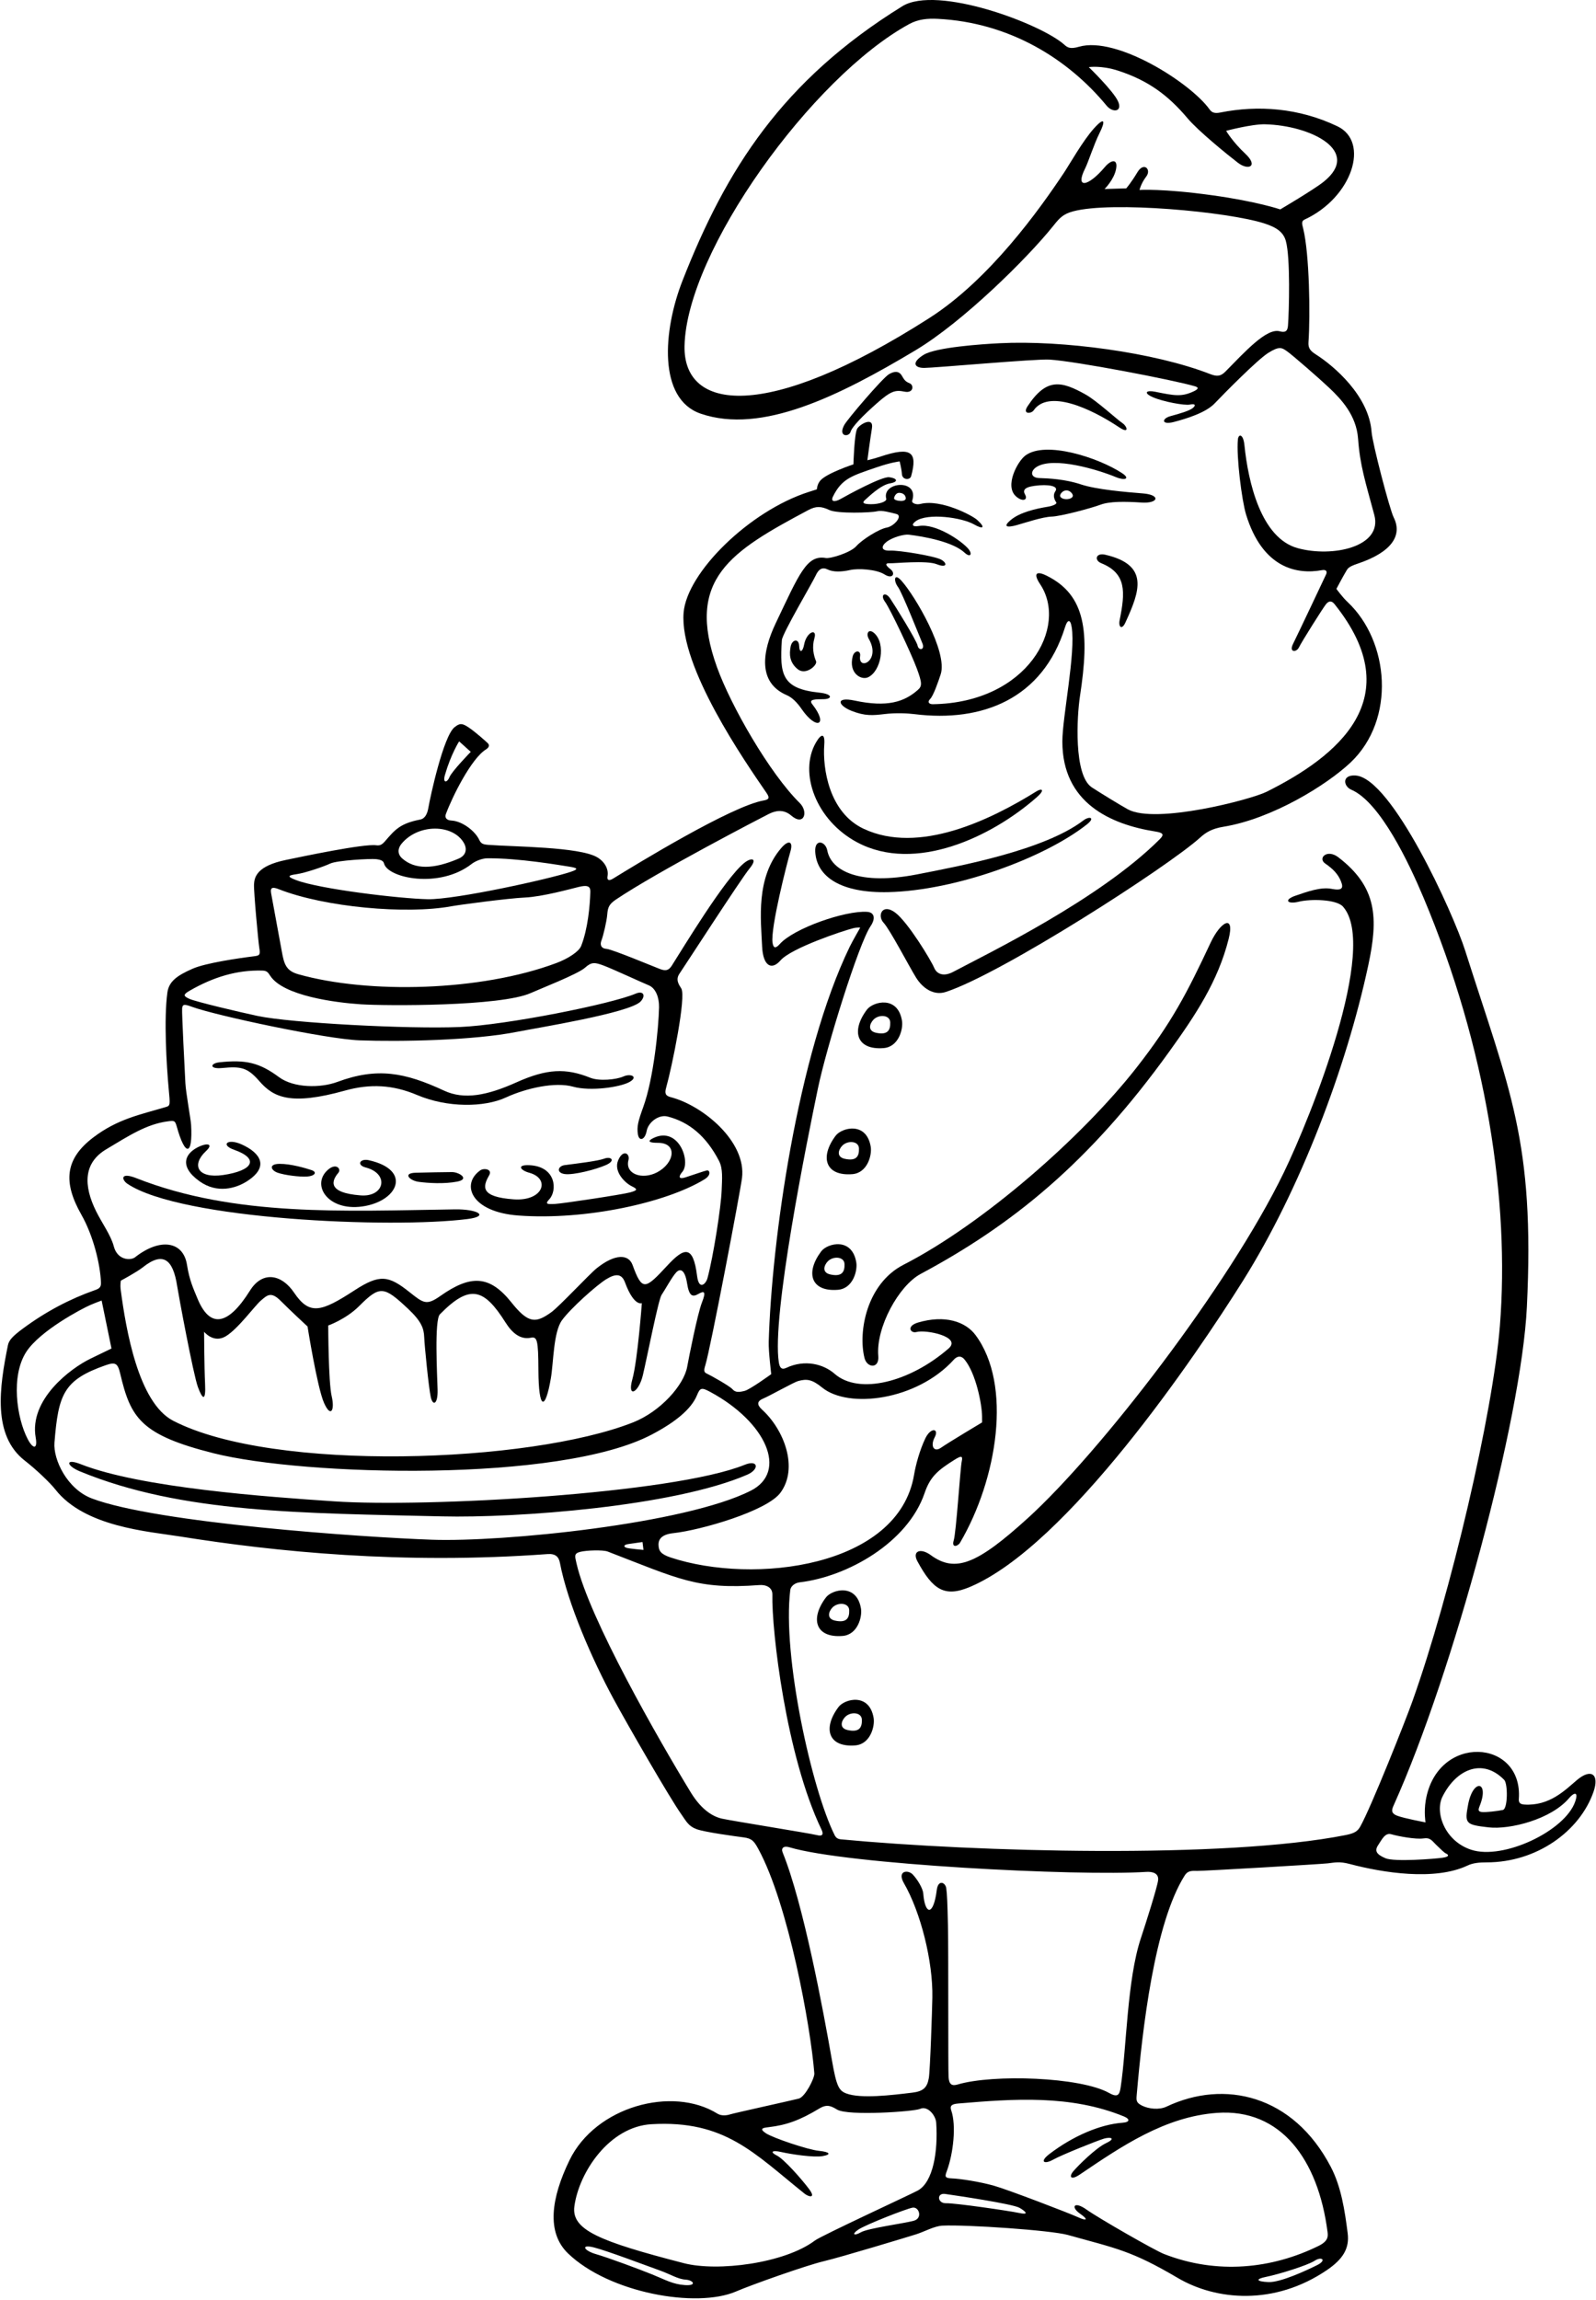 <?xml version="1.0" encoding="UTF-8"?>
<svg xmlns="http://www.w3.org/2000/svg" xmlns:xlink="http://www.w3.org/1999/xlink" width="486pt" height="700pt" viewBox="0 0 486 700" version="1.1">
<g id="surface1">
<path style=" stroke:none;fill-rule:nonzero;fill:rgb(0%,0%,0%);fill-opacity:1;" d="M 480.184 541.793 C 476.617 544.812 471.855 549.746 464.148 549.234 C 462.898 549.148 462.414 548.664 462.5 547.5 C 463.812 529.152 437.562 527.559 434.148 548.031 C 433.566 551.531 434.086 554.664 434.086 554.664 C 434.086 554.664 427.508 553.434 425.449 552.633 C 423.395 551.832 423.812 550.754 424.449 549.336 C 442.551 509.109 463.289 431.891 464.949 397.836 C 467.422 347.199 459.652 331.777 446.164 289.336 C 442.527 277.875 423.742 236.68 412.75 236.031 C 408.5 235.781 409.117 239.336 411.449 240.336 C 420.293 244.121 429.094 262.777 433.449 273.133 C 452.734 318.98 459.75 365.664 456.73 403.566 C 454.617 430.074 441.789 485.082 430.051 517.934 C 427.965 523.77 417.574 549.938 414.227 555.914 C 413.426 557.34 412.531 557.98 409.75 558.531 C 372.914 565.836 296.75 563.664 256.148 559.836 C 255.09 559.734 254.566 559.367 254.148 558.531 C 247.223 544.684 238.164 503.973 240.648 483.934 C 240.797 482.758 242.059 481.777 243.477 481.609 C 258.074 479.895 276.422 469.512 281.551 454.434 C 283.25 449.434 285.598 447.461 290.75 444.25 C 292.648 443.066 293.266 443 292.852 444.836 C 292.434 446.664 291.176 466.398 290.426 468.812 C 289.676 471.23 291.664 470.695 292.352 469.531 C 303.684 450.238 308.34 421.484 297.051 406.336 C 294.02 402.262 287.754 400.109 279.551 402.531 C 275.883 403.617 277.25 405.914 279.086 405.414 C 281.992 404.621 292.965 406.855 288.852 410.434 C 277 420.73 261.531 424.594 254.148 418.133 C 250.805 415.207 245.121 413.648 239.414 416.336 C 238 417 237.414 416.25 237.164 414.664 C 234.938 400.547 245.668 347.645 249.051 331.336 C 251.676 318.676 261.492 287.219 265.086 281.914 C 266.711 279.516 266.254 277.684 264.051 277.531 C 257.414 277.086 241.715 282.535 237.449 287.336 C 236.148 288.797 235.504 288.602 235.25 286.934 C 234.578 282.52 239.68 262.547 240.664 259.25 C 241.645 255.988 240.105 255.586 238 257.992 C 230.035 267.094 231.727 280.129 232.066 287.98 C 232.34 294.199 235.047 295.336 237.648 292.336 C 240.93 288.547 256.719 283.289 259.75 282.531 C 261.086 282.199 261.949 282.336 261.949 282.336 C 261.949 282.336 259.555 286.492 258.758 288.141 C 242.781 321.086 234.949 378.039 234.086 408.414 C 234 411.336 234.852 418.234 234.852 418.234 C 234.852 418.234 228.414 422.914 226.75 423.336 C 225.086 423.75 223.949 423.867 223.051 422.836 C 222.148 421.801 216.23 418.523 215.352 418.133 C 214.469 417.742 214.199 417.367 214.75 415.633 C 216.336 410.633 225.422 362.738 225.949 358.531 C 227.344 347.426 213.965 336.449 204.293 333.953 C 202.645 333.531 202.348 332.816 202.852 331.031 C 204.664 324.586 209.023 303.281 207.449 300.836 C 206.699 299.664 205.652 298.16 206.914 296.336 C 208.18 294.508 225.633 267.512 228.25 264.336 C 230.867 261.152 228.781 260.914 226.648 262.633 C 220.656 267.453 207.812 288.84 204.551 293.934 C 203.602 295.414 202.664 295.586 200.914 294.914 C 199.164 294.25 186.43 288.93 184.73 288.812 C 183.027 288.695 182.629 287.547 183.148 286.234 C 183.672 284.922 184.75 280.434 184.914 278.336 C 185.086 276.234 185.41 275.234 187.559 273.789 C 200.25 265.25 231.969 248.816 234.086 247.75 C 236.199 246.684 238.617 246.234 240.949 248.234 C 244.848 251.57 246.25 247.094 243.516 244.395 C 234.352 235.355 222.574 214.855 218.328 203.059 C 208.664 176.25 222.5 167.836 246.152 155.242 C 248.531 153.98 250.066 154.066 252.551 155.234 C 255.031 156.398 265.281 156.051 266.949 155.633 C 268.617 155.219 270.867 155.934 272.949 156.434 C 275.031 156.934 272.336 160.164 270 160.586 C 267.664 161 262.516 164.238 260.75 166.234 C 258.984 168.227 252.867 170.086 251.449 169.836 C 245.656 168.812 243.402 174.602 236.191 189.742 C 232.16 198.211 230.59 207.727 239.586 211.586 C 241.336 212.336 242.891 214.039 244.051 215.734 C 248.668 222.465 252.367 220.711 247.336 214.336 C 246.086 212.75 248.379 212.844 250.898 212.797 C 253.414 212.754 253.664 211.25 249.555 210.82 C 238.137 209.629 237.375 205.414 238.09 194.82 C 238.223 192.836 247.434 177.266 248.352 175.234 C 249.266 173.199 250.395 172.504 252.062 173.34 C 253.727 174.172 256.383 174.062 258.836 173.5 C 261.281 172.938 266.852 173.25 269.352 174.836 C 271.852 176.414 272.773 174.484 271.148 173.234 C 269.523 171.984 269.5 171.359 270.949 171.434 C 272.398 171.508 282.125 170.477 285.25 171.727 C 288.375 172.977 288.551 171.449 286.625 170.348 C 284.699 169.25 273.809 167.461 271.059 167.586 C 268.309 167.711 268.199 166.309 269.949 164.934 C 271.699 163.559 275.25 162.555 276.75 162.738 C 281.441 163.316 290.133 164.871 293.742 168.223 C 295.492 169.848 296.227 168.656 294.852 167.031 C 292.734 164.531 284.867 159.254 279.875 160.086 C 277.625 160.461 277.523 159.586 278.852 158.633 C 282.465 156.043 292.895 157.488 296.648 159.633 C 299.273 161.133 300.301 160.734 297.551 158.234 C 296.094 156.91 286.52 151.824 280.312 153.375 C 278.812 153.75 277.562 153.012 277.75 152.461 C 280.051 145.605 268.449 146.559 269.875 151.812 C 270.105 152.652 267.746 153.469 265.25 153.461 C 262.754 153.445 262.449 153.008 263.449 152.133 C 264.449 151.258 268.125 147.625 271 147.125 C 273.875 146.625 273.051 145.5 270.75 145.25 C 268.449 145 258.035 150.695 256.004 151.852 C 254.18 152.887 252.859 152.742 253.648 151.133 C 256.398 145.543 259.559 144.781 266.949 142.234 C 271.449 140.684 273.949 140.434 273.949 140.434 C 273.949 140.434 274.523 142.586 274.648 144.336 C 274.773 146.086 277.102 146.211 277.449 144.934 C 279.473 137.566 277.5 135.832 268.125 138.961 C 265.945 139.684 264.125 140.086 264.125 140.086 C 264.125 140.086 264.93 133.961 265.516 130.336 C 266.102 126.711 261.949 129.031 261.051 130.434 C 260.148 131.832 259.875 141.336 259.875 141.336 C 259.875 141.336 251.918 143.949 249.863 146.191 C 248.789 147.367 248.75 148.934 248.75 148.934 C 248.75 148.934 247.062 149.473 246.25 149.734 C 228.18 155.527 209.145 174.27 208.164 186.5 C 206.848 203.012 226.895 231.855 233.414 241.336 C 234.484 242.883 234.105 243.363 232.551 243.633 C 222.711 245.328 193.57 263.18 186.648 267.441 C 185.566 268.109 184.75 268.031 185 266.664 C 185.367 264.648 184.25 262.336 181.836 260.914 C 176.371 257.715 156.047 257.723 148.723 257.145 C 147.074 257.016 146.488 256.805 145.914 255.586 C 144.684 252.949 140.773 249.914 137.5 249.75 C 135.836 249.664 135.422 248.73 135.75 247.836 C 137.676 242.605 143.488 230.859 148 228.086 C 149.086 227.414 149.02 226.688 148.555 226.219 C 148.09 225.754 144.75 222.766 142.75 221.434 C 140.75 220.102 140.051 220.031 138.414 221.336 C 135.035 224.027 131.039 242.395 130.449 245.836 C 130.148 247.605 129.484 249.141 127.953 249.441 C 121.75 250.656 120.254 252.582 117.25 256.031 C 116.25 257.184 115.621 257.414 114.562 257.27 C 110.797 256.75 92.02 260.703 87 261.75 C 78.324 263.559 77.469 266.863 77.352 269.133 C 77.234 271.336 78.672 286.832 78.949 288.434 C 79.352 290.746 78.973 290.848 77.289 291.059 C 72.355 291.676 62.566 293.125 58.668 294.836 C 53.836 296.949 51.43 298.746 50.969 302.098 C 49.867 310.07 50.703 324.316 51.383 331.574 C 51.82 336.227 51.852 336.535 50.566 336.918 C 42.66 339.27 35.793 340.555 28.332 346.25 C 19.75 352.805 19.18 359.855 24.797 369.738 C 28.434 376.145 30.52 384.797 30.75 390.336 C 30.812 391.855 30.148 392.234 28.918 392.664 C 21.332 395.332 13.93 399.195 6.832 404.473 C 3.914 406.637 2.727 407.895 2.418 409.414 C -0.203 422.312 -2.34 436.898 7.57 444.578 C 10.906 447.16 15.258 451.297 16.852 453.336 C 25.793 464.754 45.023 466.09 54.918 467.664 C 83.668 472.25 122.5 476.25 166.734 473.004 C 169.148 472.824 170.148 473.836 170.5 475.664 C 172.859 488.027 180.355 505.156 186.852 517.133 C 191.184 525.121 204 547.336 207.5 552.25 C 208.953 554.293 209.613 555.816 212.129 556.734 C 214.648 557.652 223.867 558.898 226.449 559.234 C 229.031 559.566 229.648 560.434 230.914 562.75 C 240.062 579.48 246.871 616.879 247.973 631.062 C 248.086 632.504 245.164 638.234 243.25 638.734 C 241.336 639.234 223.422 643.176 222.352 643.531 C 221.281 643.891 219.629 644.043 218.48 643.328 C 204.785 634.793 181.363 641.109 173.414 657.5 C 167.844 668.992 166.328 679.43 172.949 685.832 C 185.402 697.875 212.051 702.648 224.148 697.434 C 228.984 695.352 245.59 689.473 250.852 688.234 C 256.113 686.992 276.547 680.809 278.984 680.035 C 281.422 679.266 284.527 677.52 286.98 677.402 C 294.324 677.051 320 678.801 325.148 680.234 C 340.082 684.387 344.5 685 358.664 693.332 C 370.297 700.176 388.039 701.82 404.051 690.934 C 408.926 687.617 410.965 684.367 410.383 679.73 C 409.492 672.68 408.391 665.547 405.25 659.531 C 393.773 637.539 372.762 632.871 355.238 641.172 C 352.91 642.273 349.715 641.836 347.82 640.906 C 345.93 639.973 345.996 639.324 346.148 637.531 C 347.879 617.562 351.531 585.426 360.75 570.836 C 361.633 569.438 362.699 569.367 364.449 569.434 C 366.199 569.5 402.266 567.383 404.352 567.133 C 406.434 566.883 407.926 566.52 410.895 567.301 C 421.176 570.02 436.922 572.508 446.895 567.793 C 448.5 567.035 450.336 566.836 452.75 566.836 C 467.902 566.836 481.074 557.383 485.25 545.336 C 487.102 539.992 484.508 538.133 480.184 541.793 Z M 273.75 150 C 275.02 150 275.812 150.719 275.812 151.688 C 275.812 152.156 275.297 152.473 274.355 152.473 C 273.422 152.473 272.25 152.156 272.25 151.688 C 272.25 151.219 272.812 150 273.75 150 Z M 232.422 425.66 C 234.297 424.887 241.75 420.684 243.051 420.336 C 245.672 419.629 247.254 419.797 250.375 422.336 C 258.395 428.852 279.203 426.242 290.449 413.836 C 291.176 413.031 292.449 412.234 293.75 413.836 C 297.188 418.066 298.984 427.305 299.051 431.031 C 299.074 432.461 299.051 432.934 299.051 432.934 C 299.051 432.934 288.676 439.133 286.551 440.633 C 284.426 442.133 283.199 440.184 284.625 437.461 C 286.051 434.734 283.426 434.309 281.75 437.836 C 280.074 441.359 278.852 445.836 278.352 448.836 C 273.652 477.027 229.547 482.414 204.246 474.051 C 201.148 473.023 200.578 471.984 200.527 470.211 C 200.477 468.438 201.551 467.008 205.051 466.633 C 213.355 465.742 233.52 459.922 237.648 454.336 C 243.195 446.832 238.805 435.184 232.051 429.031 C 230.375 427.508 230.547 426.438 232.422 425.66 Z M 213.75 396.434 C 212.375 399.934 209.75 413.281 209.25 416.031 C 208.25 421.531 201.203 429.594 192.75 432.934 C 161.391 445.312 83.355 448.23 52.75 432.434 C 42.062 426.918 38.34 404.43 36.773 392.703 C 36.523 390.828 36.816 389.77 36.816 389.77 C 36.816 389.77 41.582 387.238 43.531 385.691 C 49.684 380.801 52.707 383.32 53.949 391.434 C 54.324 393.883 58.832 418.281 60.281 422.207 C 61.73 426.133 62.699 426.484 62.449 421.234 C 62.199 415.984 62.148 405.336 62.148 405.336 C 62.148 405.336 65 408.961 68.75 406.711 C 72.5 404.461 77.523 397.484 79.449 395.836 C 81.375 394.184 82.551 392.984 85.5 395.961 C 88.449 398.934 93.648 403.734 93.648 403.734 C 93.648 403.734 96.574 422.184 98.648 426.934 C 100.727 431.684 102.004 429.211 101 424.961 C 99.996 420.711 99.949 403.434 99.949 403.434 C 99.949 403.434 105.352 401.531 109.352 397.531 C 115.664 391.219 116.844 391.379 124.25 398.336 C 128.352 402.184 129.066 404.328 129.172 406.961 C 129.273 409.59 130.547 422.383 131.172 425.211 C 131.797 428.035 133.375 427.461 133.25 422.961 C 133.125 418.461 132.242 401.777 133.949 400.031 C 143.074 390.723 147.367 392.109 153.949 402.531 C 155.918 405.648 158.406 407.805 161.625 407.16 C 163.551 406.773 163.914 407.695 163.953 416.953 C 164.008 429.383 166.051 429.406 167.75 419.461 C 168.562 414.711 168.5 405.461 171.125 401.836 C 173.75 398.211 181.75 391.086 184.625 389.336 C 187.5 387.586 189.316 387.613 190.316 390.312 C 193.078 397.766 195.449 396.633 195.449 396.633 C 195.449 396.633 194.176 413.961 192.551 419.836 C 190.926 425.711 194.469 423.945 195.75 418.586 C 197.031 413.223 200.477 395.559 201.449 394.133 C 202.426 392.711 204.676 388.559 205.949 387.234 C 207.227 385.906 208.594 386.586 209.219 390.586 C 209.844 394.586 210.898 394.836 212.648 393.836 C 214.398 392.836 215.125 392.934 213.75 396.434 Z M 135.5 235.836 C 137.316 229.531 139.812 225.645 139.812 225.645 L 143.352 228.836 C 143.352 228.836 137.625 234.711 136.875 236.52 C 136.125 238.336 134.75 238.434 135.5 235.836 Z M 122.25 256.836 C 127.332 250.621 138.086 250.73 141.352 256.734 C 142.051 258.02 142.301 260.195 139.648 261.336 C 131.914 264.652 126.316 264.652 122.5 261.297 C 120.938 259.922 121.125 258.211 122.25 256.836 Z M 90.348 266.059 C 92.879 265.695 98.426 263.836 100.551 262.836 C 102.676 261.836 112.938 261.305 114.504 261.492 C 116.062 261.68 116.734 262.012 116.949 262.836 C 118.102 267.254 133.77 270.617 143.648 262.934 C 144.773 262.059 146.852 261.246 148.352 261.234 C 157.938 261.145 170.5 263.336 173.312 263.77 C 176.125 264.211 176.09 264.57 173.852 265.336 C 167.5 267.496 138.656 273.855 130.254 273.688 C 121.883 273.523 97.379 270.633 90.109 267.852 C 87.172 266.727 87.812 266.418 90.348 266.059 Z M 84.875 270.633 C 98.875 276.145 123.754 278.355 137.449 275.836 C 139.824 275.395 154.562 273.422 159.879 273.172 C 165.188 272.922 173.625 270.586 176.188 269.961 C 178.75 269.336 179.809 269.645 179.766 271.395 C 179.652 275.719 179 282.75 176.977 287.898 C 176.289 289.648 172.988 291.781 169.395 293.125 C 146.312 301.742 112.176 302.559 90.812 296.52 C 87.156 295.488 86.504 293.488 85.816 289.582 C 85.582 288.234 82.863 273.645 82.551 271.836 C 82.238 270.02 83.086 269.93 84.875 270.633 Z M 29.25 368.633 C 25.402 360.84 25.363 353.965 32.34 349.805 C 39.152 345.738 44.605 342.121 51.145 341.289 C 53.008 341.051 53.312 341.02 53.812 342.836 C 56.387 352.168 58.75 351.82 58.191 342.332 C 58.09 340.633 56.594 332.57 56.449 329.633 C 56.305 326.695 55.332 308.27 55.461 306.895 C 55.586 305.52 56.324 305.656 58.449 306.434 C 65.867 309.141 99.426 316.281 109.562 316.645 C 121.828 317.09 144.242 316.695 157.551 314.031 C 163.402 312.863 191.676 308.336 195.051 304.836 C 196.676 303.145 196.051 301.371 193.551 302.434 C 186.082 305.605 154.242 311.984 140 312.586 C 124.336 313.238 88.594 311.371 78.43 309.215 C 72.863 308.031 59.625 304.895 57.688 304.02 C 55.75 303.145 55.73 302.699 57.793 301.512 C 65.043 297.34 72.215 295.188 79.879 295.41 C 81.191 295.445 81.57 295.875 82.262 296.953 C 86.207 303.133 102.297 305.18 109.938 305.676 C 117.492 306.16 152.469 306.355 161.648 302.234 C 164.402 300.996 176.035 296.449 178.148 294.531 C 180.148 292.723 181.152 292.871 183.949 293.934 C 186.746 294.996 195.438 299.023 197.562 299.898 C 199.688 300.773 200.75 303.645 200.688 306.586 C 200.559 312.758 199.062 328.141 195.891 336.902 C 194.328 341.215 193.875 342.922 194.25 345.234 C 194.625 347.547 196.41 346.934 196.91 344.246 C 197.41 341.559 200.594 339.141 203.289 339.828 C 209.824 341.488 215.035 345.777 218.949 353.336 C 220.199 355.746 219.875 358.836 219.75 362.336 C 219.57 367.348 217.223 382.391 215.438 389.02 C 214.949 390.836 212.824 392.832 212.266 388.332 C 211.059 378.68 208.27 379.734 203.188 385.211 C 196.473 392.441 195.57 393.121 192.625 385.02 C 191.414 381.688 187.316 381.52 181.688 386.02 C 179.5 387.77 170.312 397.645 167.875 399.395 C 163.156 402.781 160.91 402.906 155.75 396.434 C 149.09 388.082 143.355 387.918 134.062 394.461 C 129.855 397.422 128.953 396.652 124.648 393.234 C 118.312 388.203 115.645 387.73 107.949 392.734 C 97.793 399.336 94.246 400.395 89.551 393.434 C 85.758 387.812 79.938 386.715 76.121 392.809 C 69.438 403.484 63.883 404.504 60.051 395.031 C 58.988 392.406 57.688 389.77 56.938 384.961 C 55.809 377.715 48.688 376.711 41.129 382.664 C 39.82 383.695 35.773 383.645 34.648 379.336 C 33.773 375.98 31.043 372.262 29.25 368.633 Z M 10.875 437.586 C 11.5 441.086 10.102 441.184 8.449 438.031 C 5.043 431.527 3.258 418.77 8 411.461 C 12.18 405.012 25.008 398.262 27.508 397.191 C 29.258 396.441 30.949 395.836 30.949 395.836 L 33.949 410.434 C 33.949 410.434 31.176 411.781 27.551 413.531 C 21.547 416.434 8.793 425.938 10.875 437.586 Z M 131.5 468.633 C 110.496 467.895 47.805 463.566 28 456.086 C 20.375 453.203 16.18 444.172 16.586 439.082 C 17.766 424.328 19.379 420.004 32.148 415.531 C 35.148 414.484 35.852 414.898 36.602 418.074 C 39.781 431.535 42.77 436.727 65.125 442.336 C 92.555 449.215 170.352 451.395 198.449 436.633 C 205.676 432.836 210.523 428.879 212.25 424.633 C 213.176 422.359 213.648 422.234 216.25 423.633 C 233.328 432.828 240.023 447.93 228.625 453.711 C 208.648 463.836 153.105 469.395 131.5 468.633 Z M 195.949 471.734 C 195.949 471.734 192.062 471.41 190.938 471.137 C 189.812 470.863 189.75 470.156 191.449 469.934 C 193.148 469.711 195.648 469.336 195.648 469.336 Z M 219.852 553.531 C 216.949 552.883 213.504 550.719 210.305 545.469 C 200.66 529.645 179.375 492.586 175.551 475.836 C 175.039 473.602 174.75 472.836 176.648 472.336 C 178.551 471.836 183.613 471.68 185.051 472.234 C 206.742 480.582 212.281 483.855 231.25 482.434 C 233.25 482.281 235.246 483.133 235.195 485.336 C 234.945 496.23 239.375 534.461 250.148 556.836 C 250.828 558.242 250.562 559.023 248.688 558.523 C 246.812 558.023 222.75 554.184 219.852 553.531 Z M 208.586 695.5 C 204.836 695.25 202.699 693.914 198.586 692.25 C 194.469 690.586 185.25 687.168 181.5 686.082 C 177.75 685 176.699 682.984 180.852 684.031 C 184.898 685.059 196.836 689.582 200.586 690.918 C 204.336 692.25 206.336 693.668 208.75 693.832 C 211.164 694 212.336 695.75 208.586 695.5 Z M 278.328 675.895 C 275.648 676.68 264.336 678.168 262.164 679.418 C 260 680.668 259.25 680 261.414 678.582 C 263.82 677.012 275.844 672.32 277.852 671.934 C 279.859 671.547 281.016 675.113 278.328 675.895 Z M 279.574 666.668 C 277.926 667.617 250.164 680.418 248.148 681.934 C 238.887 688.902 218.48 691.477 208.25 688.832 C 182.324 682.133 173.934 678.672 174.91 671.492 C 176.324 661.137 185.535 647.281 198.352 646.531 C 220.785 645.223 229.598 655.344 245 667.668 C 246.25 668.668 248.602 669.234 246.352 666.234 C 244.102 663.234 238.75 657.168 236.586 656.082 C 234.414 655 235 654.332 237.914 655 C 240.836 655.668 247.801 656.734 250.551 656.234 C 253.301 655.734 252.684 654.969 249.352 654.633 C 246.016 654.301 235.25 650.668 233.164 649.25 C 231.086 647.832 232.352 647.633 234.051 647.434 C 239.5 646.793 243.543 645.34 249.5 641.75 C 251.852 640.332 253.086 641 254.914 642.082 C 258.297 644.082 278.402 642.684 280.176 641.863 C 282.473 640.805 284.938 643.848 285.086 646.082 C 285.668 654.938 284.129 664.047 279.574 666.668 Z M 310.25 673.531 C 307.102 672.867 290.75 670.5 288.086 670.582 C 285.414 670.668 285.156 667.379 287.805 667.758 C 290.434 668.133 308.449 670.766 310.5 672 C 312.551 673.234 313.398 674.199 310.25 673.531 Z M 401.086 689.418 C 398.086 690.918 389.914 694.75 386.25 694.582 C 382.586 694.418 382.164 693.668 385.5 693 C 389.383 692.223 398.164 689.5 400.336 688.082 C 402.5 686.668 404.086 687.918 401.086 689.418 Z M 370.586 643.082 C 390.012 641.695 401.418 657.27 404.25 679.332 C 404.43 680.727 404.449 682.133 401.5 683.582 C 387.402 690.512 370.691 692.375 354.449 686.031 C 351.633 684.934 334.586 675.168 330.836 672.5 C 327.086 669.832 325.945 671.699 328.852 673.734 C 331.758 675.77 330.711 675.977 328.25 674.832 C 325.789 673.688 306.984 666.469 302.664 665.25 C 298.352 664.031 292.367 663.117 289.949 663.031 C 287.531 662.949 287.738 662.371 288.34 660.738 C 290.305 655.383 291.238 646.898 289.664 642.332 C 289.172 640.891 289.828 640.398 291.75 640.234 C 308.695 638.789 326.062 637.543 342.25 644.168 C 344.086 644.918 344.164 645.918 341.836 646.082 C 335.039 646.57 326.734 650.125 319.586 655.582 C 316.414 658 317.984 658.832 320.664 657.332 C 323.352 655.832 334.164 651.516 336.145 650.93 C 338.129 650.348 339.984 650.789 336.816 652.289 C 333.648 653.789 328.266 659.168 326.852 660.832 C 325.434 662.5 326 663.75 328.836 661.832 C 341.473 653.285 354.723 644.215 370.586 643.082 Z M 352.648 572.336 C 352.348 574.59 348.828 585.645 347.414 589.895 C 343.172 602.625 343.094 623.18 341.25 635.332 C 340.914 637.531 340.414 638.531 337.75 637.031 C 329.043 632.137 302.414 631.25 291.648 634.434 C 289.969 634.93 289.016 634.566 288.852 632.234 C 288.684 629.898 288.836 593.086 288.664 586.086 C 288.5 579.086 288.398 576.566 288.148 574.734 C 287.898 572.898 285.672 571.965 285.258 575.246 C 284.227 583.383 281.641 582.797 281.148 576.336 C 281.031 574.801 279.449 572.117 277.949 570.531 C 276.449 568.949 273.086 569.414 275.25 573.164 C 280.383 582.047 284.129 597.047 283.914 608 C 283.852 611.434 283.254 630.039 282.836 632.5 C 282.336 635.418 281.105 636.527 277.82 636.926 C 271.461 637.703 262.102 638.82 257.727 637.18 C 255.465 636.332 254.715 635.039 253.336 627.082 C 250.645 611.602 244.629 579.363 238.328 563.828 C 237.777 562.469 238.656 561.723 240.352 562.234 C 257.762 567.488 328.219 571.086 349.051 569.734 C 350.852 569.617 352.953 570.078 352.648 572.336 Z M 439.25 565.434 C 436.914 565.766 424.637 566.746 421.887 565.578 C 419.137 564.41 418.5 563.336 419.664 561.586 C 420.793 559.895 421.773 557.727 423.641 558.273 C 425.82 558.91 431.152 559.883 433.402 559.551 C 435.652 559.215 436 560.25 437.5 561.664 C 439 563.086 439.758 563.891 440.391 564.176 C 441.023 564.457 441.586 565.102 439.25 565.434 Z M 479.664 548.336 C 476.59 557.273 457.766 566.195 448 563 C 439.906 560.352 436.859 551.613 439.25 546.836 C 443.422 538.488 451.449 534.965 458.051 541.734 C 459.18 542.891 459.164 550.539 457.648 550.883 C 456.336 551.184 452.223 551.684 451.223 551.516 C 450.223 551.352 450.016 551.051 450.551 549.734 C 453.637 542.113 448.586 541.164 447.062 549.23 C 445.961 555.062 446.234 555.371 453.324 556.184 C 459.688 556.91 472.312 553.805 477.844 547.238 C 479.176 545.652 480.789 545.066 479.664 548.336 "/>
<path style=" stroke:none;fill-rule:nonzero;fill:rgb(0%,0%,0%);fill-opacity:1;" d="M 244.852 196.234 C 244.434 198.484 243.43 198.891 243.348 196.559 C 243.262 194.223 241.164 194.586 240.75 196.836 C 240.336 199.086 240.352 201.551 242.852 203.633 C 245.352 205.719 249 202.414 248.5 201.25 C 247.754 199.508 247.199 196.965 248 194.25 C 248.926 191.102 245.59 192.246 244.852 196.234 "/>
<path style=" stroke:none;fill-rule:nonzero;fill:rgb(0%,0%,0%);fill-opacity:1;" d="M 259.664 199.75 C 258.324 204.891 262.254 207.129 264.352 206.133 C 268.293 204.266 269.824 196 266.25 192.734 C 264.5 191.133 263.633 192.852 264.551 194.434 C 268.41 201.102 261.25 204.328 261.914 199.664 C 262.184 197.801 260.164 197.836 259.664 199.75 "/>
<path style=" stroke:none;fill-rule:nonzero;fill:rgb(0%,0%,0%);fill-opacity:1;" d="M 213.387 125.91 C 231.914 132.25 255.414 120.582 278.75 106.633 C 293.117 98.043 312.766 78.715 320.812 68.652 C 322.613 66.402 323.664 65.164 326.75 64.332 C 338.543 61.145 373.988 64.461 385 68 C 388.777 69.215 390.801 70.664 391.551 73.332 C 392.977 78.406 392.539 94.785 392.203 99.152 C 392.066 100.938 391.25 101.25 389.664 100.832 C 385.664 99.781 379.121 107.055 373.164 113.082 C 371.742 114.523 370.648 114.691 368.449 113.832 C 351.508 107.23 323.398 103.5 304.398 104.469 C 299.086 104.738 284.988 105.676 281.238 108.008 C 277.488 110.34 278.422 111.98 281.422 111.98 C 284.422 111.98 315.395 109.195 319.562 109.445 C 327.508 109.922 357.273 115.629 363.914 117.582 C 365.336 118 364.59 118.602 363.449 119.133 C 359.758 120.855 357.586 120.414 351.75 119.234 C 348.992 118.676 348.066 119.602 351.148 120.934 C 354.234 122.266 360.738 123.477 362.32 123.141 C 363.902 122.809 364.27 123.281 363.27 124.148 C 362.27 125.016 359.254 125.895 356.461 126.648 C 353.668 127.402 353.617 129.434 357.449 128.434 C 361.281 127.434 367.145 125.629 369.828 122.828 C 372.512 120.027 382.816 109.527 386.219 107.395 C 389.617 105.262 390.352 105.832 391.914 106.914 C 393.484 108 401.805 115.242 404.75 118.031 C 408.383 121.477 413.027 126.352 413.551 133.531 C 414.145 141.719 415.742 146.504 418.492 156.734 C 421.109 166.48 405.715 169.742 395.148 166.836 C 383.965 163.754 380.078 146.684 378.949 135.531 C 378.586 131.914 377.117 132.039 376.953 133.73 C 376.449 138.934 378.145 152.391 379.449 156.633 C 384.469 172.949 394.922 174.941 402.566 173.531 C 403.77 173.309 404.238 173.883 403.82 174.801 C 403.406 175.715 395.078 193.312 393.746 195.98 C 392.41 198.648 394.801 198.617 395.551 197.031 C 396.301 195.449 402.812 185.117 403.75 183.934 C 404.688 182.75 405.551 182.836 406.414 183.914 C 429.344 212.574 407.223 230.258 385.664 241 C 380.922 243.363 351.945 250.938 343.449 246.336 C 341.449 245.25 334.355 240.906 332.449 239.633 C 326.902 235.926 327.934 217.938 328.859 211.918 C 331.867 192.352 330.621 181.133 318.75 175.234 C 315.523 173.629 314.559 174.547 316.75 177.836 C 325.387 190.789 312.836 213.914 284.051 214.336 C 282.98 214.348 282.25 213.734 283.25 212.734 C 284.25 211.734 285.742 207.395 286.449 205.234 C 288.676 198.449 278.648 181.344 274.5 176.75 C 272.164 174.164 272.113 176.867 273.414 178.602 C 274.715 180.336 279.934 193.566 280.852 195.734 C 281.766 197.898 279.75 198.133 279.414 196.5 C 279.086 194.867 272.41 184.129 271.051 182.133 C 269.551 179.934 267.914 181 269.5 183.164 C 271.086 185.336 277.457 198.809 279.164 203.414 C 280.879 208.023 280.781 208.867 279.449 210.031 C 275.344 213.629 270.195 215.348 260.25 213.234 C 254.367 211.98 255.086 214.664 259.25 216.336 C 263.414 218 265.852 217.75 269.352 217.336 C 272.852 216.914 276.355 217.098 278.504 217.363 C 299.055 219.914 317.527 212.75 324.336 190.836 C 325.016 188.633 325.914 188.25 326.336 190.836 C 327.605 198.73 323.508 218.199 323.5 225.664 C 323.48 244.352 338.105 250.914 351.836 253.086 C 354.301 253.473 354.531 254.055 353.148 255.434 C 334.836 273.75 300.684 290.258 290.25 295.801 C 287.582 297.219 285.352 296.699 284.449 294.531 C 283.551 292.367 276.5 280.664 272.586 277.75 C 268.664 274.836 267.051 278.664 269.051 280.836 C 271.051 283 276.879 294.23 278.961 297.562 C 281.043 300.895 284.414 303.086 288 301.914 C 305.008 296.379 355.621 263.82 365.449 254.934 C 367.188 253.359 369.035 252.203 372.551 251.633 C 387.387 249.219 404.035 238.898 411.25 232.086 C 425.129 218.969 423.055 195.137 410.352 183.234 C 408.766 181.75 406.949 179.234 406.949 179.234 C 406.949 179.234 409.172 175.047 409.773 174.098 C 410.371 173.148 410.336 172.586 413.336 171.586 C 423.828 168.086 427.121 162.938 424.395 157.488 C 423.145 154.988 417.91 134.898 417.664 131.5 C 416.883 120.5 406.234 111.406 400.75 107.914 C 398.914 106.75 398.328 105.91 398.449 104.133 C 399.02 95.855 398.742 77.387 396.852 69.633 C 396.516 68.266 396.164 67.332 397.25 66.832 C 411.746 60.145 417.23 43.188 407.25 38.434 C 395.492 32.828 383.062 31.953 371.586 34.25 C 369.914 34.582 369.023 34.281 368.352 33.332 C 362.609 25.246 340.031 10.898 328.551 14.234 C 325.969 14.984 325.086 14.5 324.164 13.664 C 317.098 7.238 285.32 -4.637 274.75 1.906 C 238.191 24.535 221.129 51.508 207.836 85.414 C 201.863 100.648 200.312 121.441 213.387 125.91 Z M 276.852 7.332 C 279.602 5.832 282.477 5.578 285.551 5.734 C 307.453 6.84 325.219 17.934 336.949 32.133 C 338.852 34.434 341.898 34.031 340.449 30.832 C 339 27.633 331.551 20.434 331.551 20.434 C 331.551 20.434 335.352 19.832 340.551 21.531 C 349.578 24.484 355.656 28.914 361.648 36.031 C 364.852 39.832 373.699 47.031 376.949 49.531 C 380.199 52.031 383.25 50.582 379.25 46.832 C 375.25 43.082 373.371 39.82 373.371 39.82 C 373.371 39.82 381.199 37.734 385.25 37.832 C 399.039 38.176 414.809 45.926 403.051 55.332 C 400.051 57.734 389.852 63.734 389.852 63.734 C 389.852 63.734 382.75 61.316 369.148 59.434 C 354 57.332 346.996 57.816 346.996 57.816 C 346.996 57.816 347.43 55.844 349.055 53.719 C 350.68 51.594 348.324 49.133 346.352 52.434 C 344.375 55.734 342.949 57.332 342.949 57.332 L 336.352 57.531 C 336.352 57.531 339.227 54.711 339.852 51.461 C 340.477 48.211 338.352 48.582 336.449 50.832 C 331.281 56.953 327.266 57.523 330.449 51.234 C 331.398 49.359 333.102 43.934 334.852 40.434 C 336.602 36.934 336.5 35.332 333.125 39.082 C 329.75 42.832 325.723 49.977 323.973 52.602 C 316.574 63.703 301.367 85.066 282.949 96.832 C 233.133 128.66 208.074 125.043 208.449 105.332 C 209 76.582 247.242 23.484 276.852 7.332 "/>
<path style=" stroke:none;fill-rule:nonzero;fill:rgb(0%,0%,0%);fill-opacity:1;" d="M 314.75 124.914 C 319.184 118.477 331.836 124.082 340.836 130.082 C 344.004 132.195 343.25 129.734 341.75 128.75 C 340.25 127.766 334 122 330.586 120.082 C 323.176 115.93 318.664 114.914 312.91 123.645 C 311.23 126.191 314.051 125.934 314.75 124.914 "/>
<path style=" stroke:none;fill-rule:nonzero;fill:rgb(0%,0%,0%);fill-opacity:1;" d="M 319.051 154.234 C 315.469 154.816 310.664 155.914 307.914 158.164 C 305.164 160.414 306.719 160.633 309.586 159.836 C 312.449 159.031 317.488 157.32 320.238 157.238 C 322.988 157.156 332.215 154.695 335.051 153.633 C 337.887 152.57 342.48 152.625 347.645 152.957 C 352.812 153.289 353.496 150.617 348.062 150.184 C 342.633 149.75 333.836 149 329.086 147.414 C 324.336 145.836 319.227 145.586 316.477 145.504 C 313.727 145.422 313.648 143.324 315.75 142.059 C 320.934 138.934 334.207 142.898 339.852 145.234 C 342.469 146.316 344.336 145.75 341.664 144 C 334.453 139.266 318.41 134.066 312.25 138.633 C 309.859 140.406 305.828 147.887 309.371 151.062 C 311.387 152.867 313.102 152.199 312.148 150.531 C 311.484 149.367 311.707 148.324 315 147.875 C 319.273 147.289 322.469 147.938 321.375 149.5 C 320.5 150.75 321.078 152.094 321.625 152.875 C 322.016 153.438 320.395 154.016 319.051 154.234 Z M 324.75 149.25 C 325.824 149.25 326.695 150.289 326.695 150.875 C 326.695 151.461 325.824 151.938 324.75 151.938 C 323.676 151.938 322.805 151.461 322.805 150.875 C 322.805 150.289 323.676 149.25 324.75 149.25 "/>
<path style=" stroke:none;fill-rule:nonzero;fill:rgb(0%,0%,0%);fill-opacity:1;" d="M 342.68 189.516 C 347.113 179.871 350.031 171.949 336.551 168.836 C 333.664 168.164 333.148 170.531 335.336 171.414 C 343.078 174.551 342.656 180.203 340.949 188.734 C 340.516 190.898 341.629 191.797 342.68 189.516 "/>
<path style=" stroke:none;fill-rule:nonzero;fill:rgb(0%,0%,0%);fill-opacity:1;" d="M 248.414 226.086 C 243.203 235.223 248.449 249.695 261.035 256.391 C 278.691 265.777 301.98 254.727 315.68 242.676 C 318.445 240.242 317.148 239.898 315.648 240.836 C 301.543 249.609 279.77 260.164 262.949 252.234 C 252.445 247.277 250.461 233.863 251 226.664 C 251.266 223.113 250.09 223.148 248.414 226.086 "/>
<path style=" stroke:none;fill-rule:nonzero;fill:rgb(0%,0%,0%);fill-opacity:1;" d="M 270.562 271.531 C 290.875 271.039 317.805 261.289 330.949 250.934 C 333.699 248.766 331.68 248.355 329.93 249.688 C 317.996 258.781 292.453 263.562 279.25 266.133 C 261.855 269.52 253.117 265.164 251.914 258.836 C 251.387 256.039 248.023 255.129 248.25 259.234 C 248.664 266.836 256.035 271.887 270.562 271.531 "/>
<path style=" stroke:none;fill-rule:nonzero;fill:rgb(0%,0%,0%);fill-opacity:1;" d="M 269.086 319 C 273.68 318.625 275.086 313.164 274.664 310.664 C 273.371 302.887 265.836 304.836 263.977 307.309 C 259.043 313.883 260.891 319.664 269.086 319 Z M 265.938 310.395 C 267.562 308.652 271 308.836 271.086 311.164 C 271.164 313.5 270.355 315.125 266.75 314.336 C 264.188 313.77 264.77 311.645 265.938 310.395 "/>
<path style=" stroke:none;fill-rule:nonzero;fill:rgb(0%,0%,0%);fill-opacity:1;" d="M 265.148 349.031 C 263.855 341.254 256.316 343.199 254.461 345.672 C 249.527 352.246 251.371 358.031 259.566 357.367 C 264.164 356.992 265.566 351.531 265.148 349.031 Z M 257.234 352.699 C 254.672 352.137 255.254 350.012 256.422 348.762 C 258.047 347.02 261.484 347.199 261.566 349.531 C 261.648 351.867 260.84 353.492 257.234 352.699 "/>
<path style=" stroke:none;fill-rule:nonzero;fill:rgb(0%,0%,0%);fill-opacity:1;" d="M 250.062 380.871 C 245.129 387.449 246.973 393.234 255.164 392.566 C 259.766 392.191 261.164 386.734 260.75 384.234 C 259.453 376.453 251.914 378.398 250.062 380.871 Z M 252.836 387.898 C 250.27 387.336 250.855 385.211 252.02 383.961 C 253.648 382.219 257.086 382.398 257.164 384.734 C 257.25 387.066 256.438 388.691 252.836 387.898 "/>
<path style=" stroke:none;fill-rule:nonzero;fill:rgb(0%,0%,0%);fill-opacity:1;" d="M 280.352 387.734 C 308.129 372.863 331.68 353.988 356.148 319.934 C 363.941 309.09 370.898 298.734 374.148 285.734 C 376.062 278.078 371.684 280.434 368.625 286.961 C 361.449 302.277 356.75 311.336 346.051 324.992 C 329.406 346.238 299.25 372.586 275.148 384.934 C 263.906 390.695 261.25 405.336 263.25 413.336 C 264.012 416.379 267.793 416.691 267.449 412.734 C 266.695 404.078 273.645 391.324 280.352 387.734 "/>
<path style=" stroke:none;fill-rule:nonzero;fill:rgb(0%,0%,0%);fill-opacity:1;" d="M 283.449 473.336 C 280.199 470.961 277.727 472.18 279.352 475.18 C 284.008 483.773 287.555 486.312 295.379 482.996 C 324.996 470.43 363.98 412.949 378.551 389.734 C 395.914 362.059 409.977 324.98 416.648 293.836 C 419.758 279.34 419.355 270 407.551 260.934 C 404.102 258.281 401.176 261.211 403.551 262.836 C 405.926 264.461 407.5 266.086 408.375 268.336 C 409.152 270.328 408.699 271.156 405.449 270.531 C 402.199 269.906 398.074 271.383 394.449 272.633 C 390.824 273.883 392.008 275.316 395.508 274.441 C 399.008 273.566 406.949 273.684 408.949 275.934 C 419.883 288.23 399.137 339.977 390.945 356.859 C 374.172 391.418 334.84 442.211 313.012 462.035 C 297.594 476.039 290.938 478.805 283.449 473.336 "/>
<path style=" stroke:none;fill-rule:nonzero;fill:rgb(0%,0%,0%);fill-opacity:1;" d="M 226.75 445.836 C 204.926 454.668 129.844 458.848 101.75 456.953 C 81.246 455.574 42.781 452.828 24.551 445.633 C 19.801 443.758 20.102 446.086 24.352 447.836 C 55.441 460.637 92.227 460.523 134.648 461.531 C 157.23 462.07 205.137 458.547 227.551 448.836 C 231.301 447.211 230.949 444.133 226.75 445.836 "/>
<path style=" stroke:none;fill-rule:nonzero;fill:rgb(0%,0%,0%);fill-opacity:1;" d="M 262.176 489.586 C 260.879 481.809 253.344 483.754 251.488 486.227 C 246.555 492.801 248.398 498.586 256.594 497.918 C 261.191 497.543 262.594 492.086 262.176 489.586 Z M 254.262 493.254 C 251.695 492.688 252.281 490.562 253.445 489.312 C 255.074 487.57 258.512 487.754 258.594 490.086 C 258.676 492.418 257.863 494.043 254.262 493.254 "/>
<path style=" stroke:none;fill-rule:nonzero;fill:rgb(0%,0%,0%);fill-opacity:1;" d="M 260.449 531.234 C 265.047 530.859 266.449 525.398 266.031 522.898 C 264.738 515.121 257.199 517.066 255.344 519.539 C 250.41 526.113 252.254 531.898 260.449 531.234 Z M 257.305 522.629 C 258.93 520.887 262.367 521.066 262.449 523.398 C 262.531 525.734 261.723 527.359 258.117 526.566 C 255.555 526.004 256.137 523.879 257.305 522.629 "/>
<path style=" stroke:none;fill-rule:nonzero;fill:rgb(0%,0%,0%);fill-opacity:1;" d="M 67.625 325.066 C 73.285 324.535 75.285 324.816 78.949 329.031 C 83.266 333.996 88.41 336.57 105.051 331.934 C 112.676 329.809 119.621 330.148 126.996 333.273 C 136.297 337.215 147.473 337.059 154.051 334.031 C 160.301 331.156 169.074 329.234 174.449 330.734 C 179.824 332.234 188.801 330.906 191.648 329.336 C 194.5 327.758 192.102 326.633 189.852 327.633 C 187.602 328.633 182.426 329.109 179.75 328.031 C 172.293 325.035 166.539 325.262 157.25 329.434 C 148.328 333.438 141.355 334.793 135.25 331.961 C 123.246 326.387 114.863 324.805 102.754 329.289 C 97.523 331.227 89.418 331.148 84.949 327.836 C 79.012 323.43 74.789 322.441 66.75 323.336 C 64.051 323.633 63.625 325.441 67.625 325.066 "/>
<path style=" stroke:none;fill-rule:nonzero;fill:rgb(0%,0%,0%);fill-opacity:1;" d="M 60.75 359.531 C 66.188 363.426 71.914 361.602 75.051 359.633 C 82.195 355.152 79.293 350.902 73.625 348.336 C 69.262 346.355 67.07 348.461 71.25 349.934 C 79.242 352.754 76.875 356.336 67.949 357.633 C 60.109 358.773 58.227 354.551 62.719 350.359 C 64.945 348.285 63.355 347.828 60.98 348.828 C 56.379 350.766 54.27 354.895 60.75 359.531 "/>
<path style=" stroke:none;fill-rule:nonzero;fill:rgb(0%,0%,0%);fill-opacity:1;" d="M 85.148 354.234 C 81.676 354.258 82.477 356.211 84.551 356.934 C 86.625 357.656 91.137 358.25 93.488 358.102 C 95.84 357.949 96.727 356.758 94.852 356.133 C 92.977 355.508 88.527 354.211 85.148 354.234 "/>
<path style=" stroke:none;fill-rule:nonzero;fill:rgb(0%,0%,0%);fill-opacity:1;" d="M 99.75 356.133 C 94.555 360.871 100.238 369.188 111.352 367.031 C 121.406 365.082 125.227 356.059 112.352 353.133 C 109.602 352.508 108.477 354.586 111.352 355.336 C 118.672 357.242 117.094 364.387 109.852 363.836 C 99.355 363.035 101.094 359.234 103.051 356.934 C 104.008 355.805 102.348 353.762 99.75 356.133 "/>
<path style=" stroke:none;fill-rule:nonzero;fill:rgb(0%,0%,0%);fill-opacity:1;" d="M 126.648 356.934 C 122.449 357.031 124.75 359.336 127.5 359.711 C 130.25 360.086 135.324 360.406 139.25 359.633 C 143.176 358.859 139.773 356.738 137.648 356.734 C 135.527 356.727 129.801 356.859 126.648 356.934 "/>
<path style=" stroke:none;fill-rule:nonzero;fill:rgb(0%,0%,0%);fill-opacity:1;" d="M 191.375 353.086 C 191.898 351.133 189.75 349.633 188.25 353.133 C 186.75 356.633 190.398 360.086 192.352 361.031 C 194.301 361.984 194.129 362.297 191.879 362.922 C 189.629 363.547 171.629 366.281 169.051 366.434 C 166.469 366.586 165.926 366.434 167.25 365.031 C 169.719 362.426 169.441 355.055 161.254 354.645 C 157.254 354.445 158.398 356.184 161.148 356.934 C 167.727 358.727 165.5 365.711 156.352 365.031 C 146.301 364.293 146.918 361.242 148.949 357.734 C 150.051 355.836 147.352 355.434 146.25 356.211 C 140.27 360.422 143.391 368.898 157.875 369.961 C 178.375 371.461 202.887 366.055 214.5 358.961 C 216.75 357.586 216.074 356.059 215.25 356.234 C 214.426 356.406 211.25 357.531 208.75 358.336 C 206.25 359.133 206.852 357.734 207.75 356.711 C 210.469 353.613 206.688 342.738 199.051 346.336 C 196.926 347.336 197.602 347.836 200.352 347.836 C 206.477 347.836 205.383 354.074 200.051 356.836 C 195.484 359.195 190.242 357.297 191.375 353.086 "/>
<path style=" stroke:none;fill-rule:nonzero;fill:rgb(0%,0%,0%);fill-opacity:1;" d="M 184.508 354.598 C 187.629 353.219 186.051 351.883 184.051 352.633 C 182.051 353.383 175.828 354.117 171.996 354.609 C 169.848 354.891 169.324 356.961 171.949 357.336 C 174.574 357.711 181.383 355.98 184.508 354.598 "/>
<path style=" stroke:none;fill-rule:nonzero;fill:rgb(0%,0%,0%);fill-opacity:1;" d="M 38.852 360.336 C 55.195 371.23 119.219 373.969 142.352 371.031 C 149.203 370.164 145.434 367.98 138.5 368.086 C 104.738 368.586 71.527 370.41 41.5 358.586 C 36.551 356.633 36.977 359.086 38.852 360.336 "/>
<path style=" stroke:none;fill-rule:nonzero;fill:rgb(0%,0%,0%);fill-opacity:1;" d="M 274.551 114.234 C 273.863 113.109 272.594 112.734 270.656 113.922 C 268.719 115.109 258.035 127.574 257.062 129.395 C 255.125 133.02 258.551 133.031 259 131.457 C 259.449 129.883 262.715 126.547 267.027 122.734 C 271.34 118.922 272.688 118.645 275.438 119.207 C 278.188 119.77 278.387 117.195 276.949 116.633 C 275.512 116.07 275.238 115.359 274.551 114.234 "/>
</g>
</svg>
